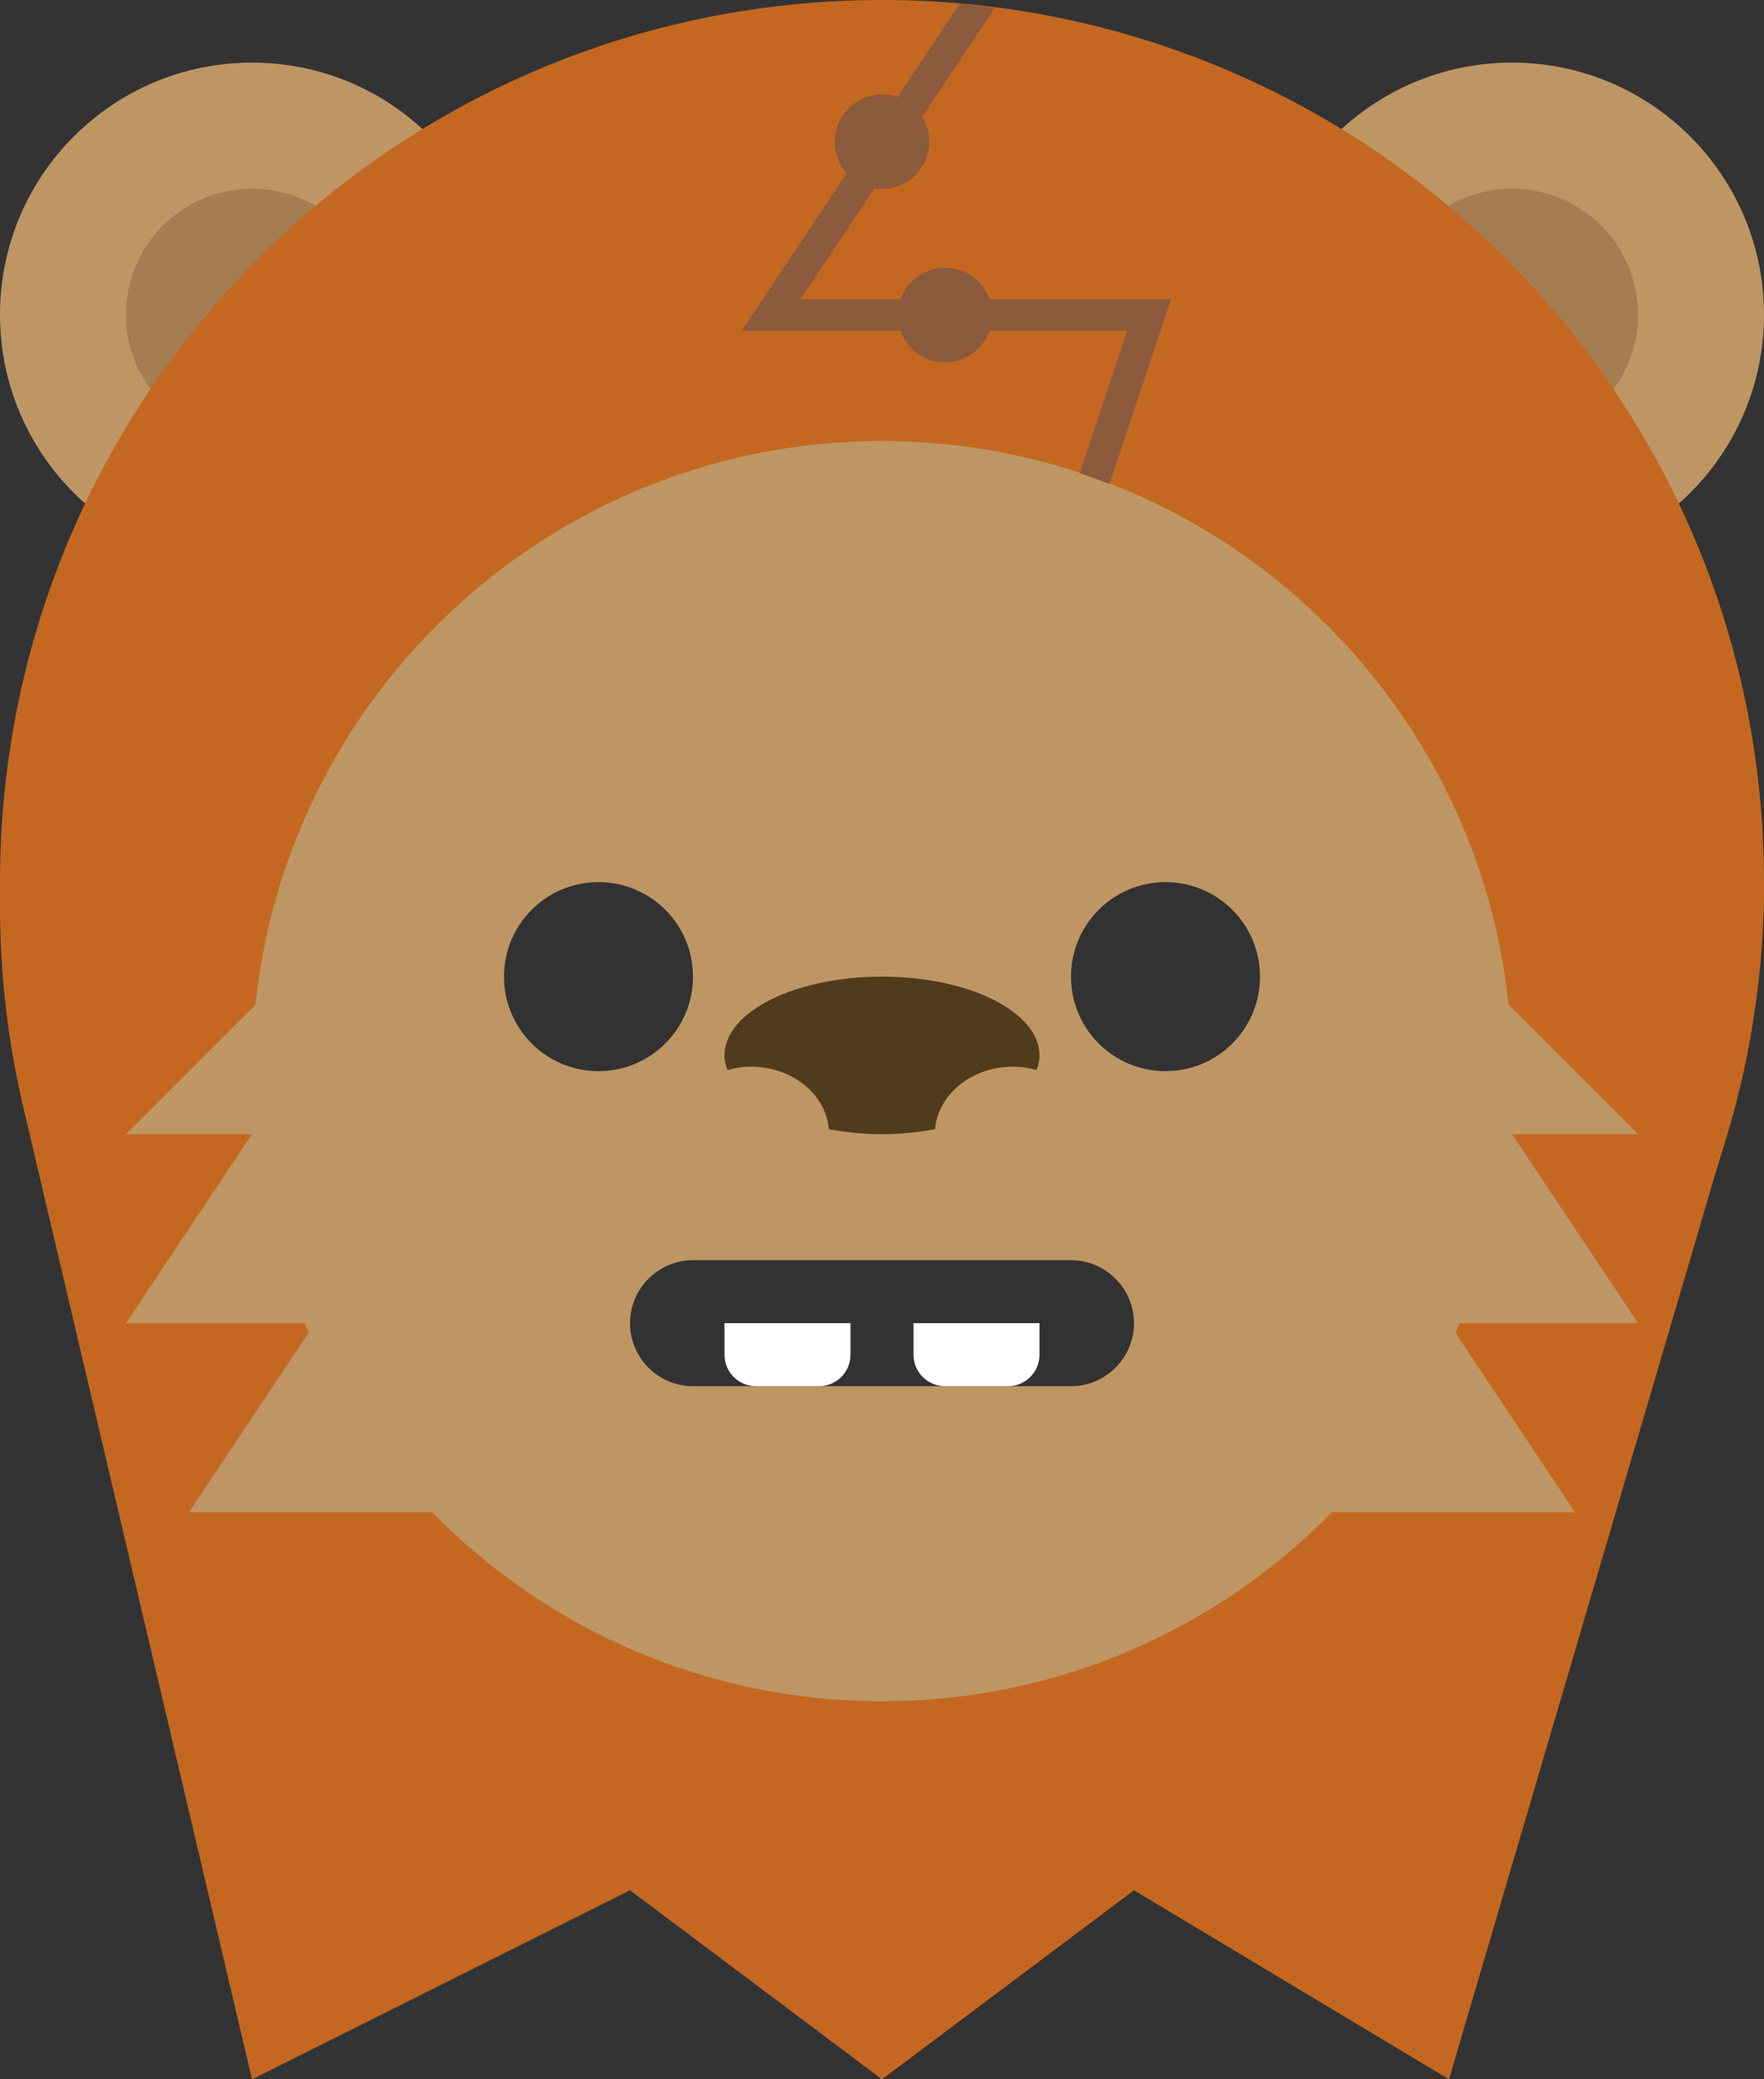 <?xml version="1.0" encoding="UTF-8" standalone="no"?>
<svg width="168px" height="198px" viewBox="0 0 168 198" version="1.1" xmlns="http://www.w3.org/2000/svg" xmlns:xlink="http://www.w3.org/1999/xlink" xmlns:sketch="http://www.bohemiancoding.com/sketch/ns">
    <rect x="0" y="0" width="168" height="198" fill="#333333" stroke="none"/>
    <!-- Generator: Sketch 3.5.1 (25234) - http://www.bohemiancoding.com/sketch -->
    <title>ewok</title>
    <desc>Created with Sketch.</desc>
    <defs></defs>
    <g id="Page-1" stroke="none" stroke-width="1" fill="none" fill-rule="evenodd" sketch:type="MSPage">
        <g id="star-wars-copy" sketch:type="MSArtboardGroup" transform="translate(-1008, -1250)">
            <g id="ewok" sketch:type="MSLayerGroup" transform="translate(1008, 1250)">
                <path d="M48,29.962 C48,43.216 37.254,53.962 24,53.962 C10.746,53.962 0,43.216 0,29.962 C0,16.708 10.746,5.962 24,5.962 C37.254,5.962 48,16.708 48,29.962" id="Fill-1" fill="#BE9664" sketch:type="MSShapeGroup"></path>
                <path d="M36,29.962 C36,36.592 30.63,41.962 24,41.962 C17.37,41.962 12,36.592 12,29.962 C12,23.332 17.37,17.962 24,17.962 C30.63,17.962 36,23.332 36,29.962" id="Fill-3" fill="#A57D52" sketch:type="MSShapeGroup"></path>
                <path d="M168,29.962 C168,43.216 157.254,53.962 144,53.962 C130.746,53.962 120,43.216 120,29.962 C120,16.708 130.746,5.962 144,5.962 C157.254,5.962 168,16.708 168,29.962" id="Fill-5" fill="#BE9664" sketch:type="MSShapeGroup"></path>
                <path d="M156,29.962 C156,36.592 150.63,41.962 144,41.962 C137.37,41.962 132,36.592 132,29.962 C132,23.332 137.37,17.962 144,17.962 C150.63,17.962 156,23.332 156,29.962" id="Fill-7" fill="#A57D52" sketch:type="MSShapeGroup"></path>
                <path d="M0,84 L0,86.328 C0,92.754 0.744,99.162 2.214,105.414 L24,198 L60,180 L84,198 L108,180 L138,198 L164.616,107.514 C166.86,99.876 168,91.956 168,84 L168,84 L0,84 Z" id="Fill-9" fill="#C46821" sketch:type="MSShapeGroup"></path>
                <path d="M152.082,98.062 C152.082,135.652 121.608,166.126 84.018,166.126 C46.428,166.126 15.96,135.652 15.96,98.062 C15.96,60.472 46.428,29.998 84.018,29.998 C121.608,29.998 152.082,60.472 152.082,98.062" id="Fill-11" fill="#BE9664" sketch:type="MSShapeGroup"></path>
                <path d="M84,162 C50.862,162 24,135.138 24,102 C24,68.862 50.862,42 84,42 C117.138,42 144,68.862 144,102 C144,135.138 117.138,162 84,162 M84,0 C37.608,0 0,37.608 0,84 C0,130.392 37.608,168 84,168 C130.392,168 168,130.392 168,84 C168,37.608 130.392,0 84,0" id="Fill-13" fill="#C46821" sketch:type="MSShapeGroup"></path>
                <path d="M84,93 C92.286,93 99,96.354 99,100.5 C99,100.974 98.892,101.436 98.718,101.892 C98.016,101.7 97.278,101.574 96.498,101.574 C92.544,101.574 89.34,104.202 89.058,107.532 C87.468,107.82 85.782,108 84,108 C82.218,108 80.532,107.82 78.942,107.532 C78.66,104.202 75.456,101.574 71.502,101.574 C70.722,101.574 69.984,101.7 69.282,101.892 C69.108,101.436 69,100.974 69,100.5 C69,96.354 75.714,93 84,93" id="Fill-15" fill="#503C1D" sketch:type="MSShapeGroup"></path>
                <path d="M111,84 C106.026,84 102,88.026 102,93 C102,97.974 106.026,102 111,102 C115.974,102 120,97.974 120,93 C120,88.026 115.974,84 111,84" id="Fill-17" fill="#323232" sketch:type="MSShapeGroup"></path>
                <path d="M57,84 C52.026,84 48,88.026 48,93 C48,97.974 52.026,102 57,102 C61.974,102 66,97.974 66,93 C66,88.026 61.974,84 57,84" id="Fill-19" fill="#323232" sketch:type="MSShapeGroup"></path>
                <path d="M30,90 L12,108 L24,108 L12,126 L30,126 L18,144 L72,144 L30,90 Z" id="Fill-21" fill="#BE9664" sketch:type="MSShapeGroup"></path>
                <path d="M138,90 L156,108 L144,108 L156,126 L138,126 L150,144 L90.192,144 L138,90 Z" id="Fill-23" fill="#BE9664" sketch:type="MSShapeGroup"></path>
                <path d="M91.386,0.373 L70.638,31.501 L107.358,31.501 L102.834,45.061 C103.788,45.373 104.724,45.733 105.654,46.093 L111.516,28.501 L76.236,28.501 L94.734,0.763 C93.618,0.619 92.508,0.469 91.386,0.373" id="Fill-25" fill="#8C5A3C" sketch:type="MSShapeGroup"></path>
                <path d="M94.5,30 C94.5,32.484 92.484,34.5 90,34.5 C87.516,34.5 85.5,32.484 85.5,30 C85.5,27.516 87.516,25.5 90,25.5 C92.484,25.5 94.5,27.516 94.5,30" id="Fill-27" fill="#8C5A3C" sketch:type="MSShapeGroup"></path>
                <path d="M88.5,13.5 C88.5,15.984 86.484,18 84,18 C81.516,18 79.5,15.984 79.5,13.5 C79.5,11.016 81.516,9 84,9 C86.484,9 88.5,11.016 88.5,13.5" id="Fill-29" fill="#8C5A3C" sketch:type="MSShapeGroup"></path>
                <path d="M102,132 L66,132 C62.7,132 60,129.3 60,126 L60,126 C60,122.7 62.7,120 66,120 L102,120 C105.3,120 108,122.7 108,126 L108,126 C108,129.3 105.3,132 102,132" id="Fill-31" fill="#323232" sketch:type="MSShapeGroup"></path>
                <path d="M78,132 L72,132 C70.344,132 69,130.656 69,129 L69,126 L81,126 L81,129 C81,130.656 79.656,132 78,132" id="Fill-33" fill="#FFFFFF" sketch:type="MSShapeGroup"></path>
                <path d="M96,132 L90,132 C88.344,132 87,130.656 87,129 L87,126 L99,126 L99,129 C99,130.656 97.656,132 96,132" id="Fill-35" fill="#FFFFFF" sketch:type="MSShapeGroup"></path>
            </g>
        </g>
    </g>
</svg>